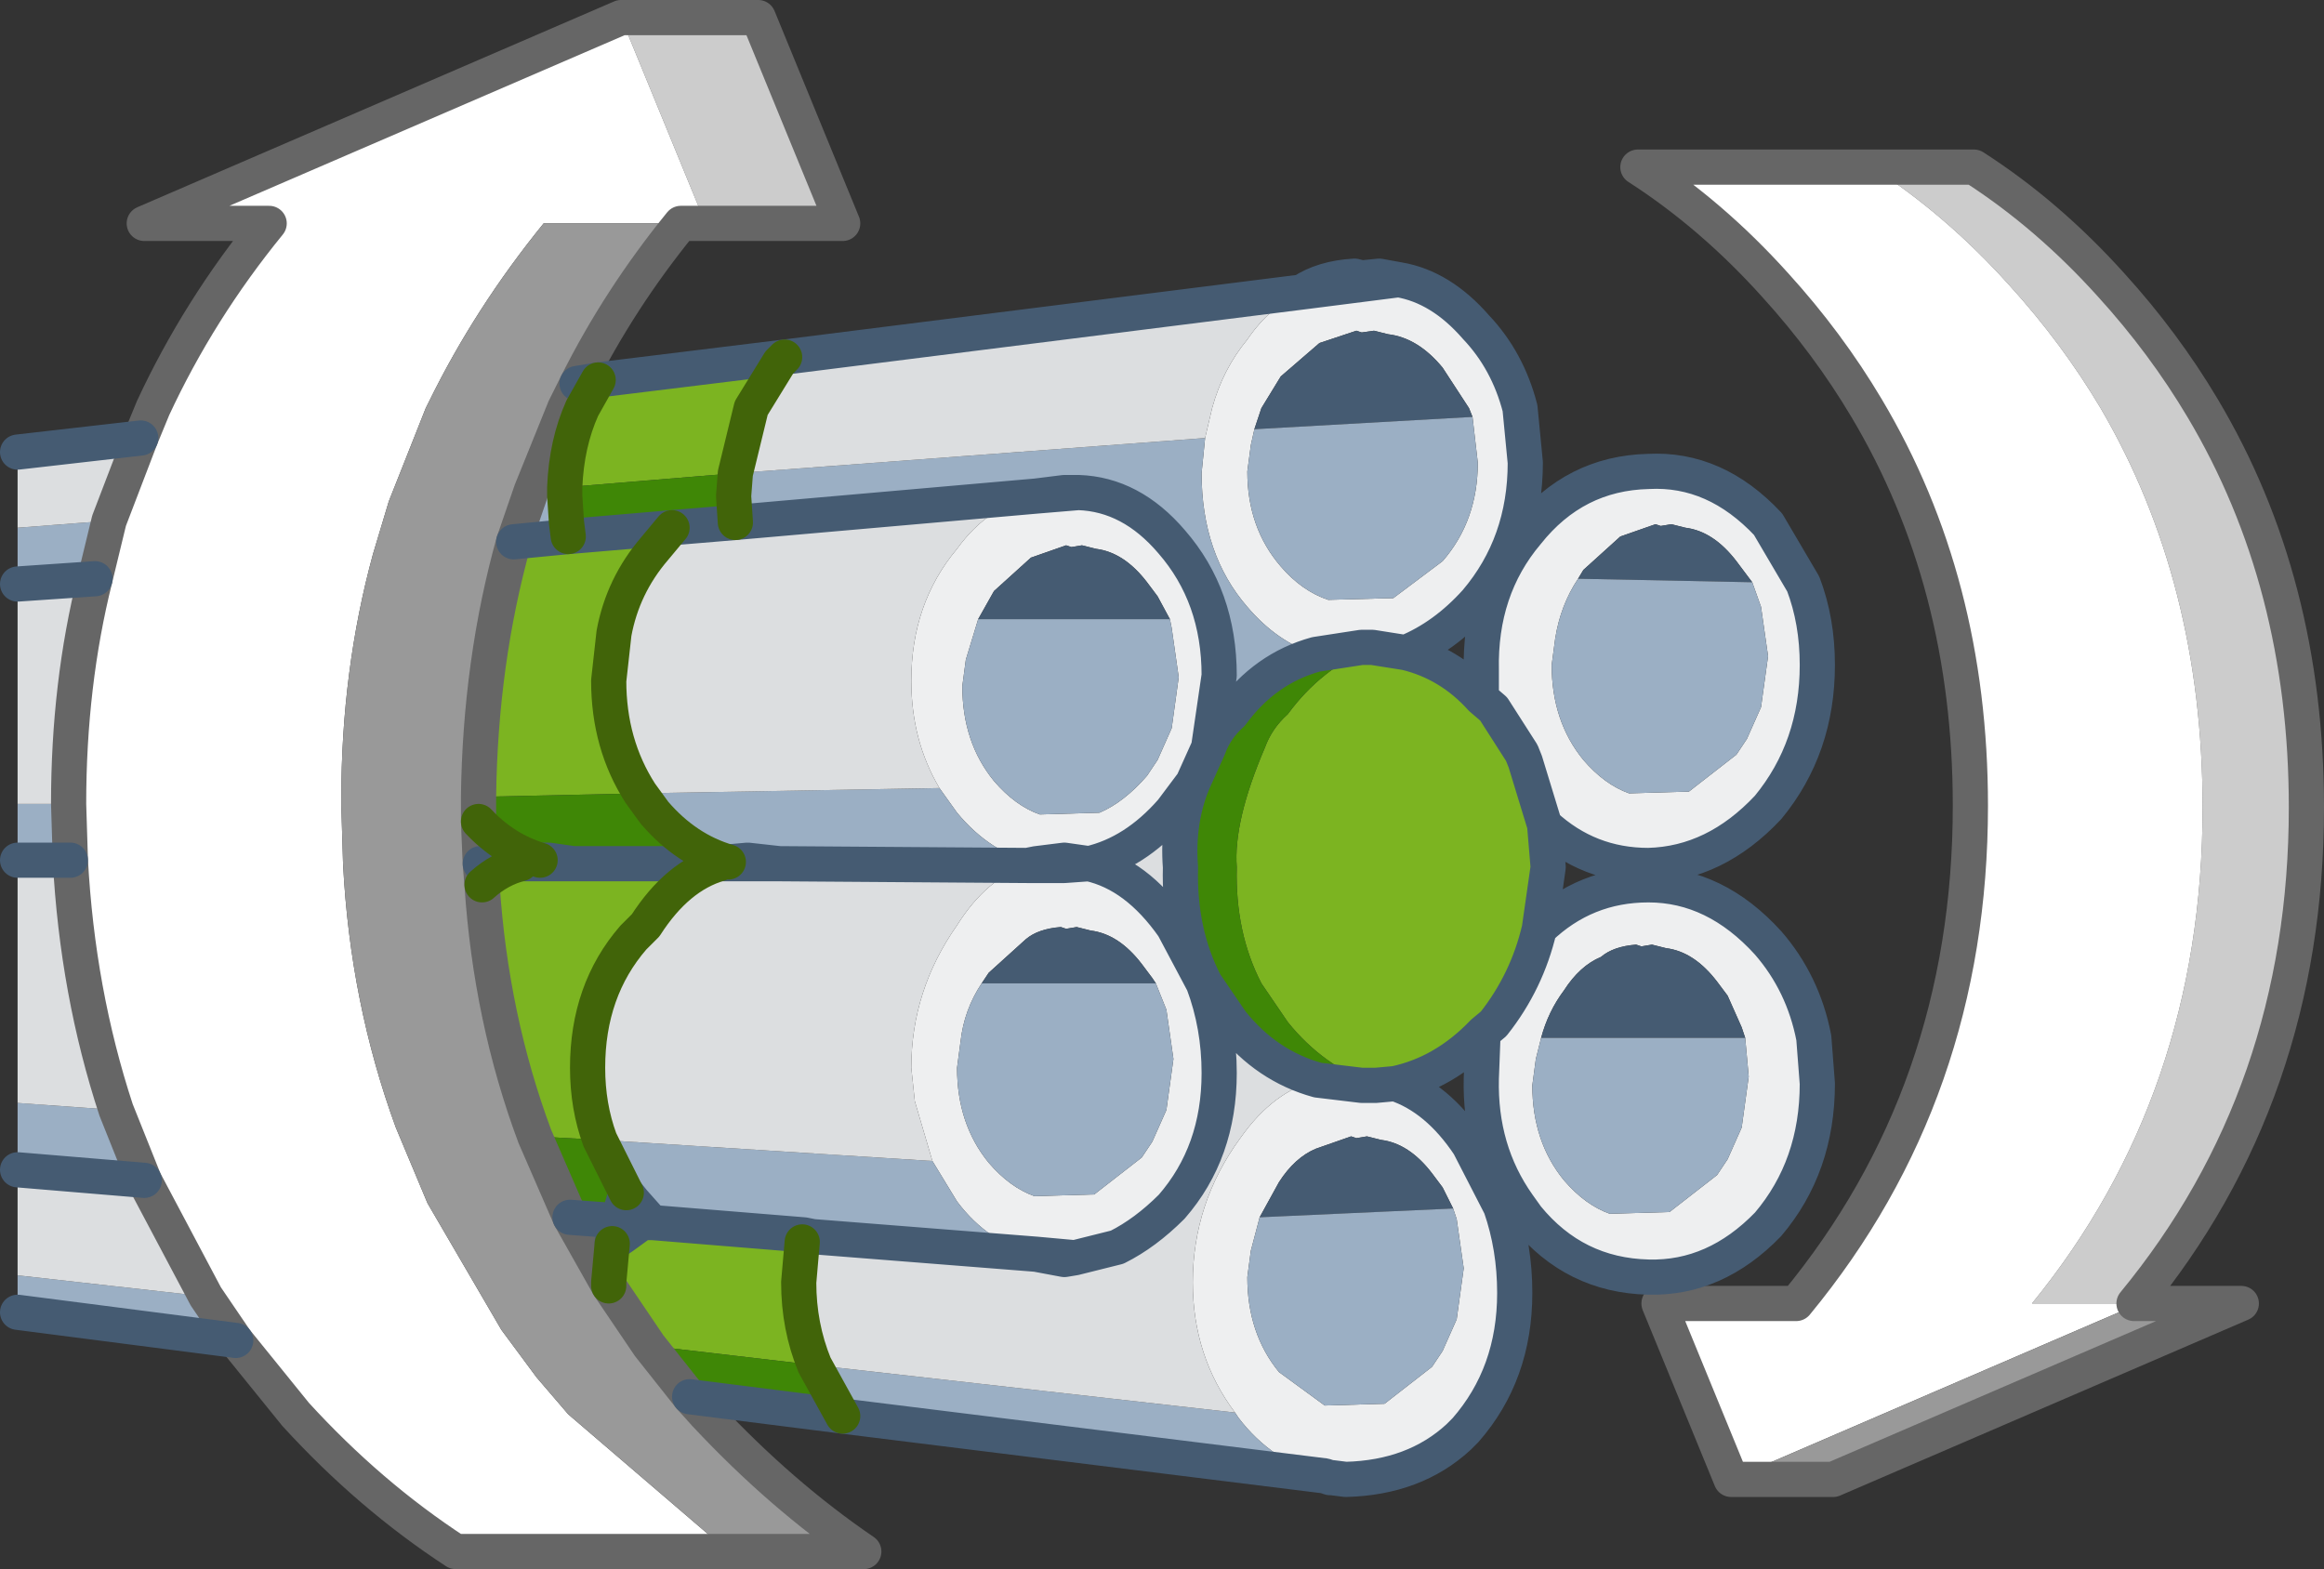 <?xml version="1.0" encoding="UTF-8" standalone="no"?>
<svg xmlns:xlink="http://www.w3.org/1999/xlink" height="44.6px" width="66.05px" xmlns="http://www.w3.org/2000/svg">
  <rect width="100%" height="100%" fill="#333333" stroke="none"/>
  <g transform="matrix(1.0, 0.0, 0.0, 1.0, 33.05, 20.0)">
    <path d="M20.15 -15.25 L23.05 -15.25 Q25.15 -13.9 26.95 -11.9 28.45 -10.25 29.55 -8.4 32.5 -3.45 32.5 2.95 32.5 11.1 27.6 17.05 L24.7 17.05 Q29.55 11.1 29.55 2.95 29.55 -3.45 26.65 -8.4 25.55 -10.25 24.05 -11.9 22.25 -13.9 20.15 -15.25 M-15.4 -19.5 L-11.5 -19.5 -9.1 -13.65 -13.0 -13.65 -15.4 -19.5" fill="#cccccc" fill-rule="evenodd" stroke="none"/>
    <path d="M16.15 22.05 L14.1 17.05 18.0 17.05 Q22.95 11.05 22.95 2.9 22.95 -3.45 20.0 -8.4 18.9 -10.25 17.4 -11.9 15.6 -13.9 13.5 -15.25 L20.15 -15.25 Q22.25 -13.9 24.05 -11.9 25.55 -10.25 26.65 -8.4 29.55 -3.45 29.55 2.95 29.55 11.1 24.7 17.05 L27.6 17.05 27.75 17.05 16.15 22.05 M-12.35 24.1 L-20.1 24.1 Q-22.55 22.5 -24.65 20.2 L-26.35 18.1 -27.2 16.85 -28.95 13.55 -29.75 11.55 Q-30.85 8.2 -31.05 4.45 L-31.1 2.85 Q-31.1 -0.55 -30.35 -3.55 L-29.95 -5.2 -29.05 -7.55 -28.7 -8.4 Q-27.4 -11.2 -25.4 -13.65 L-28.95 -13.65 -15.4 -19.5 -13.0 -13.65 -13.7 -13.65 -17.6 -13.65 Q-19.55 -11.25 -20.85 -8.6 L-20.95 -8.4 -22.0 -5.75 -22.45 -4.25 Q-23.35 -0.95 -23.35 2.7 L-23.35 2.9 -23.3 4.55 Q-23.1 8.5 -21.8 12.05 L-20.9 14.2 -18.8 17.8 -17.8 19.15 -16.9 20.2 -12.35 24.1" fill="#ffffff" fill-rule="evenodd" stroke="none"/>
    <path d="M8.8 -8.15 L8.7 -8.4 7.95 -9.55 Q7.25 -10.4 6.4 -10.5 L6.0 -10.6 5.65 -10.55 5.5 -10.6 4.45 -10.25 3.35 -9.3 2.8 -8.4 2.6 -7.8 2.5 -7.35 2.4 -6.6 Q2.4 -5.0 3.35 -3.9 3.95 -3.2 4.7 -2.95 L6.55 -3.0 7.95 -4.05 Q8.95 -5.2 8.95 -6.85 L8.8 -8.15 M6.7 -12.05 Q7.9 -11.85 8.9 -10.7 9.8 -9.75 10.15 -8.4 L10.3 -6.85 Q10.3 -4.55 8.9 -2.9 8.0 -1.9 6.9 -1.45 L5.95 -1.6 5.65 -1.6 4.35 -1.4 Q3.25 -1.75 2.4 -2.75 1.1 -4.25 1.1 -6.55 L1.2 -7.55 1.4 -8.4 Q1.7 -9.5 2.4 -10.35 3.05 -11.3 3.95 -11.7 L6.7 -12.05 M9.05 -0.15 L9.05 -0.95 Q9.0 -3.25 10.35 -4.85 11.7 -6.55 13.8 -6.6 15.7 -6.7 17.2 -5.1 L18.2 -3.4 Q18.6 -2.35 18.6 -1.1 18.6 1.25 17.2 2.95 15.7 4.55 13.8 4.6 12.1 4.6 10.85 3.45 L10.3 1.65 10.2 1.4 9.4 0.15 9.05 -0.15 M10.7 6.4 Q12.0 5.15 13.8 5.15 15.7 5.15 17.2 6.8 18.2 7.95 18.5 9.5 L18.6 10.8 Q18.6 13.15 17.2 14.8 15.7 16.35 13.8 16.3 11.7 16.25 10.35 14.6 L10.1 14.25 Q9.0 12.7 9.05 10.65 L9.1 9.35 9.4 9.1 Q10.35 7.9 10.7 6.4 M6.6 10.8 Q7.8 11.2 8.7 12.55 L9.6 14.3 Q10.0 15.45 10.0 16.75 10.0 19.05 8.6 20.65 L8.4 20.85 Q7.15 22.0 5.2 22.05 L4.8 22.0 4.75 22.0 4.6 21.95 Q3.1 21.55 2.15 20.3 L2.05 20.15 Q0.85 18.55 0.85 16.45 0.85 14.2 2.2 12.35 3.15 11.0 4.4 10.7 L5.65 10.85 6.05 10.85 6.6 10.8 M-2.4 -6.0 Q-0.9 -5.95 0.25 -4.6 1.6 -3.05 1.6 -0.8 L1.3 1.25 0.85 2.25 0.25 3.05 Q-0.8 4.25 -2.1 4.55 -0.75 4.85 0.3 6.35 L1.15 7.95 Q1.6 9.15 1.6 10.5 1.6 12.75 0.25 14.3 -0.5 15.05 -1.3 15.45 L-2.5 15.75 -3.6 15.65 Q-4.95 15.35 -5.85 14.15 L-6.55 13.0 -7.05 11.3 -7.15 10.35 Q-7.15 8.15 -5.85 6.3 -5.0 4.95 -3.85 4.6 L-3.2 4.6 -2.9 4.6 -2.8 4.6 -2.1 4.55 -2.8 4.45 -3.6 4.55 Q-4.9 4.25 -5.85 3.1 L-6.35 2.4 Q-7.15 1.05 -7.15 -0.65 -7.15 -2.85 -5.85 -4.4 -4.95 -5.65 -3.6 -5.9 L-2.4 -6.0 M-5.25 -2.4 L-5.6 -1.25 -5.7 -0.5 Q-5.7 1.1 -4.8 2.2 -4.2 2.9 -3.5 3.15 L-1.8 3.1 Q-1.1 2.8 -0.45 2.05 L-0.15 1.6 0.25 0.7 0.45 -0.75 0.25 -2.15 0.2 -2.4 -0.15 -3.05 -0.45 -3.45 Q-1.1 -4.3 -1.9 -4.4 L-2.3 -4.5 -2.6 -4.45 -2.75 -4.5 -3.75 -4.15 -4.8 -3.2 -5.25 -2.4 M16.75 -3.45 L16.6 -3.65 16.3 -4.05 Q15.65 -4.9 14.85 -5.0 L14.45 -5.1 14.15 -5.05 14.0 -5.1 13.0 -4.75 11.95 -3.8 11.8 -3.55 Q11.3 -2.8 11.15 -1.85 L11.05 -1.1 Q11.05 0.5 11.95 1.6 12.55 2.3 13.25 2.55 L14.95 2.5 16.3 1.45 16.6 1.0 17.0 0.1 17.2 -1.35 17.0 -2.75 16.75 -3.45 M10.75 9.5 L10.6 10.1 10.5 10.85 Q10.5 12.45 11.4 13.55 12.0 14.25 12.7 14.5 L14.4 14.45 15.75 13.4 16.05 12.95 16.45 12.05 16.65 10.6 16.55 9.5 16.45 9.2 16.05 8.3 15.75 7.9 Q15.1 7.05 14.3 6.95 L13.9 6.85 13.6 6.9 13.45 6.85 Q12.8 6.9 12.45 7.2 11.85 7.45 11.4 8.15 10.95 8.75 10.75 9.5 M-5.15 7.95 Q-5.65 8.7 -5.75 9.6 L-5.85 10.35 Q-5.85 11.95 -4.95 13.05 -4.35 13.75 -3.65 14.0 L-1.95 13.95 -0.6 12.9 -0.3 12.45 0.1 11.55 0.3 10.1 0.1 8.7 -0.2 7.95 -0.3 7.8 -0.6 7.4 Q-1.25 6.55 -2.05 6.45 L-2.45 6.35 -2.75 6.4 -2.9 6.35 Q-3.55 6.4 -3.9 6.7 L-4.95 7.65 -5.15 7.95 M8.25 14.35 L7.95 13.75 7.65 13.35 Q7.0 12.5 6.2 12.4 L5.8 12.3 5.5 12.35 5.35 12.3 4.35 12.65 Q3.75 12.9 3.3 13.6 L2.75 14.6 2.5 15.55 2.4 16.3 Q2.4 17.9 3.3 19.0 L4.6 19.95 6.3 19.9 7.65 18.85 7.95 18.4 8.35 17.5 8.55 16.05 8.35 14.65 8.25 14.35" fill="#eeeff0" fill-rule="evenodd" stroke="none"/>
    <path d="M2.6 -7.8 L2.8 -8.4 3.35 -9.3 4.45 -10.25 5.5 -10.6 5.65 -10.55 6.0 -10.6 6.4 -10.5 Q7.25 -10.4 7.95 -9.55 L8.7 -8.4 8.8 -8.15 2.6 -7.8 M-5.25 -2.4 L-4.8 -3.2 -3.75 -4.15 -2.75 -4.5 -2.6 -4.45 -2.3 -4.5 -1.9 -4.4 Q-1.1 -4.3 -0.45 -3.45 L-0.15 -3.05 0.2 -2.4 -5.25 -2.4 M11.8 -3.55 L11.95 -3.8 13.0 -4.75 14.0 -5.1 14.15 -5.05 14.45 -5.1 14.85 -5.0 Q15.65 -4.9 16.3 -4.05 L16.6 -3.65 16.75 -3.45 11.8 -3.55 M10.75 9.5 Q10.95 8.75 11.4 8.15 11.85 7.45 12.45 7.2 12.8 6.9 13.45 6.85 L13.6 6.9 13.9 6.85 14.3 6.95 Q15.1 7.05 15.75 7.9 L16.05 8.3 16.45 9.2 16.55 9.5 10.75 9.5 M-5.15 7.95 L-4.95 7.65 -3.9 6.7 Q-3.55 6.4 -2.9 6.35 L-2.75 6.4 -2.45 6.35 -2.05 6.45 Q-1.25 6.55 -0.6 7.4 L-0.3 7.8 -0.2 7.95 -5.15 7.95 M2.75 14.6 L3.3 13.6 Q3.75 12.9 4.35 12.65 L5.35 12.3 5.5 12.35 5.8 12.3 6.2 12.4 Q7.0 12.5 7.65 13.35 L7.95 13.75 8.25 14.35 2.75 14.6" fill="#455b72" fill-rule="evenodd" stroke="none"/>
    <path d="M8.8 -8.15 L8.95 -6.85 Q8.95 -5.2 7.95 -4.05 L6.55 -3.0 4.7 -2.95 Q3.95 -3.2 3.35 -3.9 2.4 -5.0 2.4 -6.6 L2.5 -7.35 2.6 -7.8 8.8 -8.15 M4.6 21.95 L-9.1 20.25 -9.9 18.8 2.05 20.15 2.15 20.3 Q3.1 21.55 4.6 21.95 M-26.35 18.1 L-32.55 17.3 -32.55 16.25 -27.2 16.85 -26.35 18.1 M-32.55 13.25 L-32.55 11.35 -29.75 11.55 -28.95 13.55 -32.55 13.25 M-32.55 4.45 L-32.55 2.85 -31.1 2.85 -31.05 4.45 -32.55 4.45 M-32.55 -3.4 L-32.55 -5.0 -29.95 -5.2 -30.35 -3.55 -32.55 -3.4 M1.2 -7.55 L1.1 -6.55 Q1.1 -4.25 2.4 -2.75 3.25 -1.75 4.35 -1.4 2.9 -1.0 1.95 0.3 1.5 0.7 1.3 1.25 L1.6 -0.8 Q1.6 -3.05 0.25 -4.6 -0.9 -5.95 -2.4 -6.0 L-2.8 -6.0 -3.6 -5.9 -12.15 -5.15 -12.2 -5.9 -12.15 -6.55 1.2 -7.55 M0.2 -2.4 L0.25 -2.15 0.45 -0.75 0.25 0.7 -0.15 1.6 -0.45 2.05 Q-1.1 2.8 -1.8 3.1 L-3.5 3.15 Q-4.2 2.9 -4.8 2.2 -5.7 1.1 -5.7 -0.5 L-5.6 -1.25 -5.25 -2.4 0.2 -2.4 M16.75 -3.45 L17.0 -2.75 17.2 -1.35 17.0 0.1 16.6 1.0 16.3 1.45 14.95 2.5 13.25 2.55 Q12.55 2.3 11.95 1.6 11.05 0.5 11.05 -1.1 L11.15 -1.85 Q11.3 -2.8 11.8 -3.55 L16.75 -3.45 M16.55 9.5 L16.65 10.6 16.45 12.05 16.05 12.95 15.75 13.4 14.4 14.45 12.7 14.5 Q12.0 14.25 11.4 13.55 10.5 12.45 10.5 10.85 L10.6 10.1 10.75 9.5 16.55 9.5 M-3.6 15.65 L-9.95 15.15 -10.2 15.1 -14.5 14.75 -14.65 14.6 -15.05 14.15 -15.25 13.9 -16.0 12.4 -6.55 13.0 -5.85 14.15 Q-4.95 15.35 -3.6 15.65 M-0.2 7.95 L0.1 8.7 0.3 10.1 0.1 11.55 -0.3 12.45 -0.6 12.9 -1.95 13.95 -3.65 14.0 Q-4.35 13.75 -4.95 13.05 -5.85 11.95 -5.85 10.35 L-5.75 9.6 Q-5.65 8.7 -5.15 7.95 L-0.2 7.95 M8.25 14.35 L8.35 14.65 8.55 16.05 8.35 17.5 7.95 18.4 7.65 18.85 6.3 19.9 4.6 19.95 3.3 19.0 Q2.4 17.9 2.4 16.3 L2.5 15.55 2.75 14.6 8.25 14.35 M-17.0 -6.15 L-17.0 -5.9 -16.95 -5.15 -16.9 -4.75 -18.45 -4.6 -17.95 -6.05 -17.0 -6.15 M-14.85 2.55 L-6.35 2.4 -5.85 3.1 Q-4.9 4.25 -3.6 4.55 L-3.85 4.6 -10.9 4.55 -11.8 4.45 -12.35 4.5 Q-13.55 4.15 -14.45 3.1 L-14.85 2.55 M-19.45 3.35 Q-18.7 4.15 -17.7 4.45 L-18.25 4.55 -19.4 4.55 -19.45 3.35" fill="#9bafc4" fill-rule="evenodd" stroke="none"/>
    <path d="M6.9 -1.45 Q8.15 -1.15 9.05 -0.15 L9.4 0.15 10.2 1.4 10.3 1.65 10.85 3.45 10.95 4.65 10.7 6.4 Q10.35 7.9 9.4 9.1 L9.1 9.35 Q8.0 10.5 6.6 10.8 L6.05 10.85 Q4.55 10.3 3.55 9.05 L2.8 7.95 Q2.05 6.5 2.1 4.65 2.0 3.35 2.9 1.25 3.1 0.7 3.55 0.3 4.5 -1.0 5.95 -1.6 L6.9 -1.45 M-16.05 -9.2 L-10.75 -9.85 -10.9 -9.7 -11.7 -8.4 -12.15 -6.55 -17.0 -6.15 Q-16.95 -7.4 -16.5 -8.4 L-16.05 -9.2 M-10.25 15.3 L-10.35 16.45 Q-10.35 17.7 -9.9 18.8 L-14.6 18.25 -15.75 16.55 -15.75 16.45 -15.65 15.35 -15.35 15.15 -14.8 14.75 -14.5 14.75 -10.2 15.1 -10.25 15.3 M-16.9 -4.75 L-13.95 -5.0 -14.45 -4.4 Q-15.35 -3.35 -15.6 -2.0 L-15.75 -0.65 Q-15.75 1.15 -14.85 2.55 L-19.45 2.65 Q-19.4 -1.2 -18.45 -4.6 L-16.9 -4.75 M-12.6 4.55 Q-13.8 4.9 -14.7 6.3 L-15.05 6.65 Q-16.35 8.15 -16.35 10.35 -16.35 11.45 -16.0 12.4 L-17.85 12.3 Q-19.1 8.95 -19.35 5.15 -18.85 4.7 -18.25 4.55 L-17.35 4.55 -16.75 4.55 -12.6 4.55" fill="#7cb421" fill-rule="evenodd" stroke="none"/>
    <path d="M27.75 17.05 L30.65 17.05 19.05 22.05 16.15 22.05 27.75 17.05 M-13.45 19.7 L-13.0 20.2 Q-10.85 22.5 -8.5 24.1 L-12.35 24.1 -16.9 20.2 -17.8 19.15 -18.8 17.8 -20.9 14.2 -21.8 12.05 Q-23.1 8.5 -23.3 4.55 L-23.35 2.9 -23.35 2.7 Q-23.35 -0.95 -22.45 -4.25 L-22.0 -5.75 -20.95 -8.4 -20.85 -8.6 Q-19.55 -11.25 -17.6 -13.65 L-13.7 -13.65 Q-15.45 -11.5 -16.65 -9.1 L-17.0 -8.4 -17.95 -6.05 -18.45 -4.6 Q-19.4 -1.2 -19.45 2.65 L-19.45 2.9 -19.45 3.35 -19.4 4.55 -19.35 5.15 Q-19.1 8.95 -17.85 12.3 L-16.85 14.6 -15.75 16.55 -14.6 18.25 -13.45 19.7" fill="#999999" fill-rule="evenodd" stroke="none"/>
    <path d="M-32.55 16.25 L-32.55 13.25 -28.95 13.55 -27.2 16.85 -32.55 16.25 M-32.55 11.35 L-32.55 4.45 -31.05 4.45 Q-30.85 8.2 -29.75 11.55 L-32.55 11.35 M-32.55 2.85 L-32.55 -3.4 -30.35 -3.55 Q-31.1 -0.55 -31.1 2.85 L-32.55 2.85 M-32.55 -5.0 L-32.55 -7.15 -29.05 -7.55 -29.95 -5.2 -32.55 -5.0 M-16.65 -9.1 L-16.05 -9.2 -16.5 -8.4 Q-16.95 -7.4 -17.0 -6.15 L-17.95 -6.05 -17.0 -8.4 -16.65 -9.1 M-10.75 -9.85 L3.95 -11.7 Q3.05 -11.3 2.4 -10.35 1.7 -9.5 1.4 -8.4 L1.2 -7.55 -12.15 -6.55 -11.7 -8.4 -10.9 -9.7 -10.75 -9.85 M-12.15 -5.15 L-3.6 -5.9 Q-4.95 -5.65 -5.85 -4.4 -7.15 -2.85 -7.15 -0.65 -7.15 1.05 -6.35 2.4 L-14.85 2.55 Q-15.75 1.15 -15.75 -0.65 L-15.6 -2.0 Q-15.35 -3.35 -14.45 -4.4 L-13.95 -5.0 -12.15 -5.15 M-2.5 15.75 L-1.3 15.45 Q-0.5 15.05 0.25 14.3 1.6 12.75 1.6 10.5 1.6 9.15 1.15 7.95 L0.3 6.35 Q-0.75 4.85 -2.1 4.55 -0.8 4.25 0.25 3.05 L0.85 2.25 Q0.4 3.35 0.5 4.65 0.45 6.5 1.2 7.95 L1.95 9.05 Q2.95 10.3 4.4 10.7 3.15 11.0 2.2 12.35 0.85 14.2 0.85 16.45 0.85 18.55 2.05 20.15 L-9.9 18.8 Q-10.35 17.7 -10.35 16.45 L-10.25 15.3 -9.95 15.15 -3.6 15.65 -2.8 15.8 -2.5 15.75 M-3.85 4.6 Q-5.0 4.95 -5.85 6.3 -7.15 8.15 -7.15 10.35 L-7.05 11.3 -6.55 13.0 -16.0 12.4 Q-16.35 11.45 -16.35 10.35 -16.35 8.15 -15.05 6.65 L-14.7 6.3 Q-13.8 4.9 -12.6 4.55 L-12.0 4.55 -10.9 4.55 -3.85 4.6 M-18.25 4.55 Q-18.85 4.7 -19.35 5.15 L-19.4 4.55 -18.25 4.55 M-15.65 15.35 L-15.75 16.45 -15.75 16.55 -16.85 14.6 -15.5 14.7 -15.6 15.1 -15.65 15.3 -15.65 15.35" fill="#dcdee0" fill-rule="evenodd" stroke="none"/>
    <path d="M-9.1 20.25 L-13.45 19.7 -14.6 18.25 -9.9 18.8 -9.1 20.25 M-12.15 -6.55 L-12.2 -5.9 -12.15 -5.15 -13.95 -5.0 -16.9 -4.75 -16.95 -5.15 -17.0 -5.9 -17.0 -6.15 -12.15 -6.55 M1.3 1.25 Q1.5 0.7 1.95 0.3 2.9 -1.0 4.35 -1.4 L5.65 -1.6 5.95 -1.6 Q4.5 -1.0 3.55 0.3 3.1 0.7 2.9 1.25 2.0 3.35 2.1 4.65 2.05 6.5 2.8 7.95 L3.55 9.05 Q4.55 10.3 6.05 10.85 L5.65 10.85 4.4 10.7 Q2.95 10.3 1.95 9.05 L1.2 7.95 Q0.45 6.5 0.5 4.65 0.4 3.35 0.85 2.25 L1.3 1.25 M-19.45 2.65 L-14.85 2.55 -14.45 3.1 Q-13.55 4.15 -12.35 4.5 L-12.6 4.55 -16.75 4.55 -17.45 4.45 -17.7 4.45 Q-18.7 4.15 -19.45 3.35 L-19.45 2.9 -19.45 2.65 M-17.85 12.3 L-16.0 12.4 -15.25 13.9 -15.5 14.7 -16.85 14.6 -17.85 12.3" fill="#3f8706" fill-rule="evenodd" stroke="none"/>
    <path d="M16.15 22.05 L14.1 17.05 18.0 17.05 Q22.95 11.05 22.95 2.9 22.95 -3.45 20.0 -8.4 18.9 -10.25 17.4 -11.9 15.6 -13.9 13.5 -15.25 L20.15 -15.25 23.05 -15.25 Q25.15 -13.9 26.95 -11.9 28.45 -10.25 29.55 -8.4 32.5 -3.45 32.5 2.95 32.5 11.1 27.6 17.05 L27.75 17.05 30.65 17.05 19.05 22.05 16.15 22.05 M-13.45 19.7 L-13.0 20.2 Q-10.85 22.5 -8.5 24.1 L-12.35 24.1 -20.1 24.1 Q-22.55 22.5 -24.65 20.2 L-26.35 18.1 -27.2 16.85 -28.95 13.55 -29.75 11.55 Q-30.85 8.2 -31.05 4.45 L-31.1 2.85 Q-31.1 -0.55 -30.35 -3.55 L-29.95 -5.2 -29.05 -7.55 -28.7 -8.4 Q-27.4 -11.2 -25.4 -13.65 L-28.95 -13.65 -15.4 -19.5 -11.5 -19.5 -9.1 -13.65 -13.0 -13.65 -13.7 -13.65 Q-15.45 -11.5 -16.65 -9.1 L-17.0 -8.4 -17.95 -6.05 -18.45 -4.6 Q-19.4 -1.2 -19.45 2.65 L-19.45 2.9 -19.45 3.35 -19.4 4.55 -19.35 5.15 Q-19.1 8.95 -17.85 12.3 L-16.85 14.6 -15.75 16.55 -14.6 18.25 -13.45 19.7" fill="none" stroke="#666666" stroke-linecap="round" stroke-linejoin="round" stroke-width="1.0"/>
    <path d="M3.95 -11.7 Q4.55 -12.1 5.45 -12.15 L5.65 -12.1 6.15 -12.15 6.7 -12.05 Q7.9 -11.85 8.9 -10.7 9.8 -9.75 10.15 -8.4 L10.3 -6.85 Q10.3 -4.55 8.9 -2.9 8.0 -1.9 6.9 -1.45 8.15 -1.15 9.05 -0.15 L9.05 -0.95 Q9.0 -3.25 10.35 -4.85 11.7 -6.55 13.8 -6.6 15.7 -6.7 17.2 -5.1 L18.2 -3.4 Q18.6 -2.35 18.6 -1.1 18.6 1.25 17.2 2.95 15.7 4.55 13.8 4.6 12.1 4.6 10.85 3.45 L10.95 4.65 10.7 6.4 Q12.0 5.15 13.8 5.15 15.7 5.15 17.2 6.8 18.2 7.95 18.5 9.5 L18.6 10.8 Q18.6 13.15 17.2 14.8 15.7 16.35 13.8 16.3 11.7 16.25 10.35 14.6 L10.1 14.25 Q9.0 12.7 9.05 10.65 L9.1 9.35 Q8.0 10.5 6.6 10.8 7.8 11.2 8.7 12.55 L9.6 14.3 Q10.0 15.45 10.0 16.75 10.0 19.05 8.6 20.65 L8.4 20.85 Q7.15 22.0 5.2 22.05 L4.8 22.0 4.75 22.0 4.6 21.95 -9.1 20.25 -13.45 19.7 M-26.35 18.1 L-32.55 17.3 M-32.55 -7.15 L-29.05 -7.55 M-16.65 -9.1 L-16.05 -9.2 -10.75 -9.85 3.95 -11.7 6.7 -12.05 M-12.15 -5.15 L-3.6 -5.9 -2.8 -6.0 -2.4 -6.0 Q-0.9 -5.95 0.25 -4.6 1.6 -3.05 1.6 -0.8 L1.3 1.25 Q1.5 0.7 1.95 0.3 2.9 -1.0 4.35 -1.4 L5.65 -1.6 5.95 -1.6 6.9 -1.45 M10.85 3.45 L10.3 1.65 10.2 1.4 9.4 0.15 9.05 -0.15 M0.85 2.25 L0.25 3.05 Q-0.8 4.25 -2.1 4.55 -0.75 4.85 0.3 6.35 L1.15 7.95 Q1.6 9.15 1.6 10.5 1.6 12.75 0.25 14.3 -0.5 15.05 -1.3 15.45 L-2.5 15.75 -2.8 15.8 -3.6 15.65 -9.95 15.15 -10.25 15.3 -10.2 15.1 -9.95 15.15 M4.4 10.7 Q2.95 10.3 1.95 9.05 L1.2 7.95 Q0.45 6.5 0.5 4.65 0.4 3.35 0.85 2.25 L1.3 1.25 M10.7 6.4 Q10.35 7.9 9.4 9.1 L9.1 9.35 M6.05 10.85 L5.65 10.85 4.4 10.7 M6.6 10.8 L6.05 10.85 M-30.35 -3.55 L-32.55 -3.4 M-16.9 -4.75 L-13.95 -5.0 -12.15 -5.15 M-18.45 -4.6 L-16.9 -4.75 M-3.6 -5.9 L-2.4 -6.0 M-3.2 4.6 L-3.6 4.55 -3.85 4.6 -3.2 4.6 -2.9 4.6 -2.8 4.6 -2.1 4.55 -2.8 4.45 -3.6 4.55 M-3.6 15.65 L-2.5 15.75 M-10.9 4.55 L-12.0 4.55 -12.6 4.55 -16.75 4.55 -17.35 4.55 -18.25 4.55 -17.7 4.45 -17.35 4.55 M-12.35 4.5 L-11.8 4.45 -10.9 4.55 -3.85 4.6 M-12.0 4.55 L-12.35 4.5 -12.6 4.55 M-15.25 13.9 L-15.05 14.15 -14.65 14.6 -14.5 14.75 -10.2 15.1 M-17.7 4.45 L-17.45 4.45 -16.75 4.55 M-19.4 4.55 L-18.25 4.55 M-14.5 14.75 L-14.8 14.75 -15.35 15.15 -15.65 15.35 M-14.65 14.6 L-14.8 14.75 -15.5 14.7 -15.6 15.1 -15.65 15.3 -15.65 15.35 M-15.25 13.9 L-15.5 14.7 -16.85 14.6 M-32.55 4.45 L-31.05 4.45 M-28.95 13.55 L-32.55 13.25" fill="none" stroke="#455b72" stroke-linecap="round" stroke-linejoin="round" stroke-width="1.0"/>
    <path d="M-12.15 -6.55 L-12.2 -5.9 -12.15 -5.15 M-10.25 15.3 L-10.35 16.45 Q-10.35 17.7 -9.9 18.8 L-9.1 20.25 M-10.75 -9.85 L-10.9 -9.7 -11.7 -8.4 -12.15 -6.55 M-17.0 -6.15 L-17.0 -5.9 -16.95 -5.15 -16.9 -4.75 M-17.0 -6.15 Q-16.95 -7.4 -16.5 -8.4 L-16.05 -9.2 M-14.85 2.55 Q-15.75 1.15 -15.75 -0.65 L-15.6 -2.0 Q-15.35 -3.35 -14.45 -4.4 L-13.95 -5.0 M-12.6 4.55 Q-13.8 4.9 -14.7 6.3 L-15.05 6.65 Q-16.35 8.15 -16.35 10.35 -16.35 11.45 -16.0 12.4 L-15.25 13.9 M-18.25 4.55 Q-18.85 4.7 -19.35 5.15 M-12.35 4.5 Q-13.55 4.15 -14.45 3.1 L-14.85 2.55 M-19.45 3.35 Q-18.7 4.15 -17.7 4.45 M-15.65 15.35 L-15.75 16.45 -15.75 16.55" fill="none" stroke="#416409" stroke-linecap="round" stroke-linejoin="round" stroke-width="1.0"/>
  </g>
</svg>
